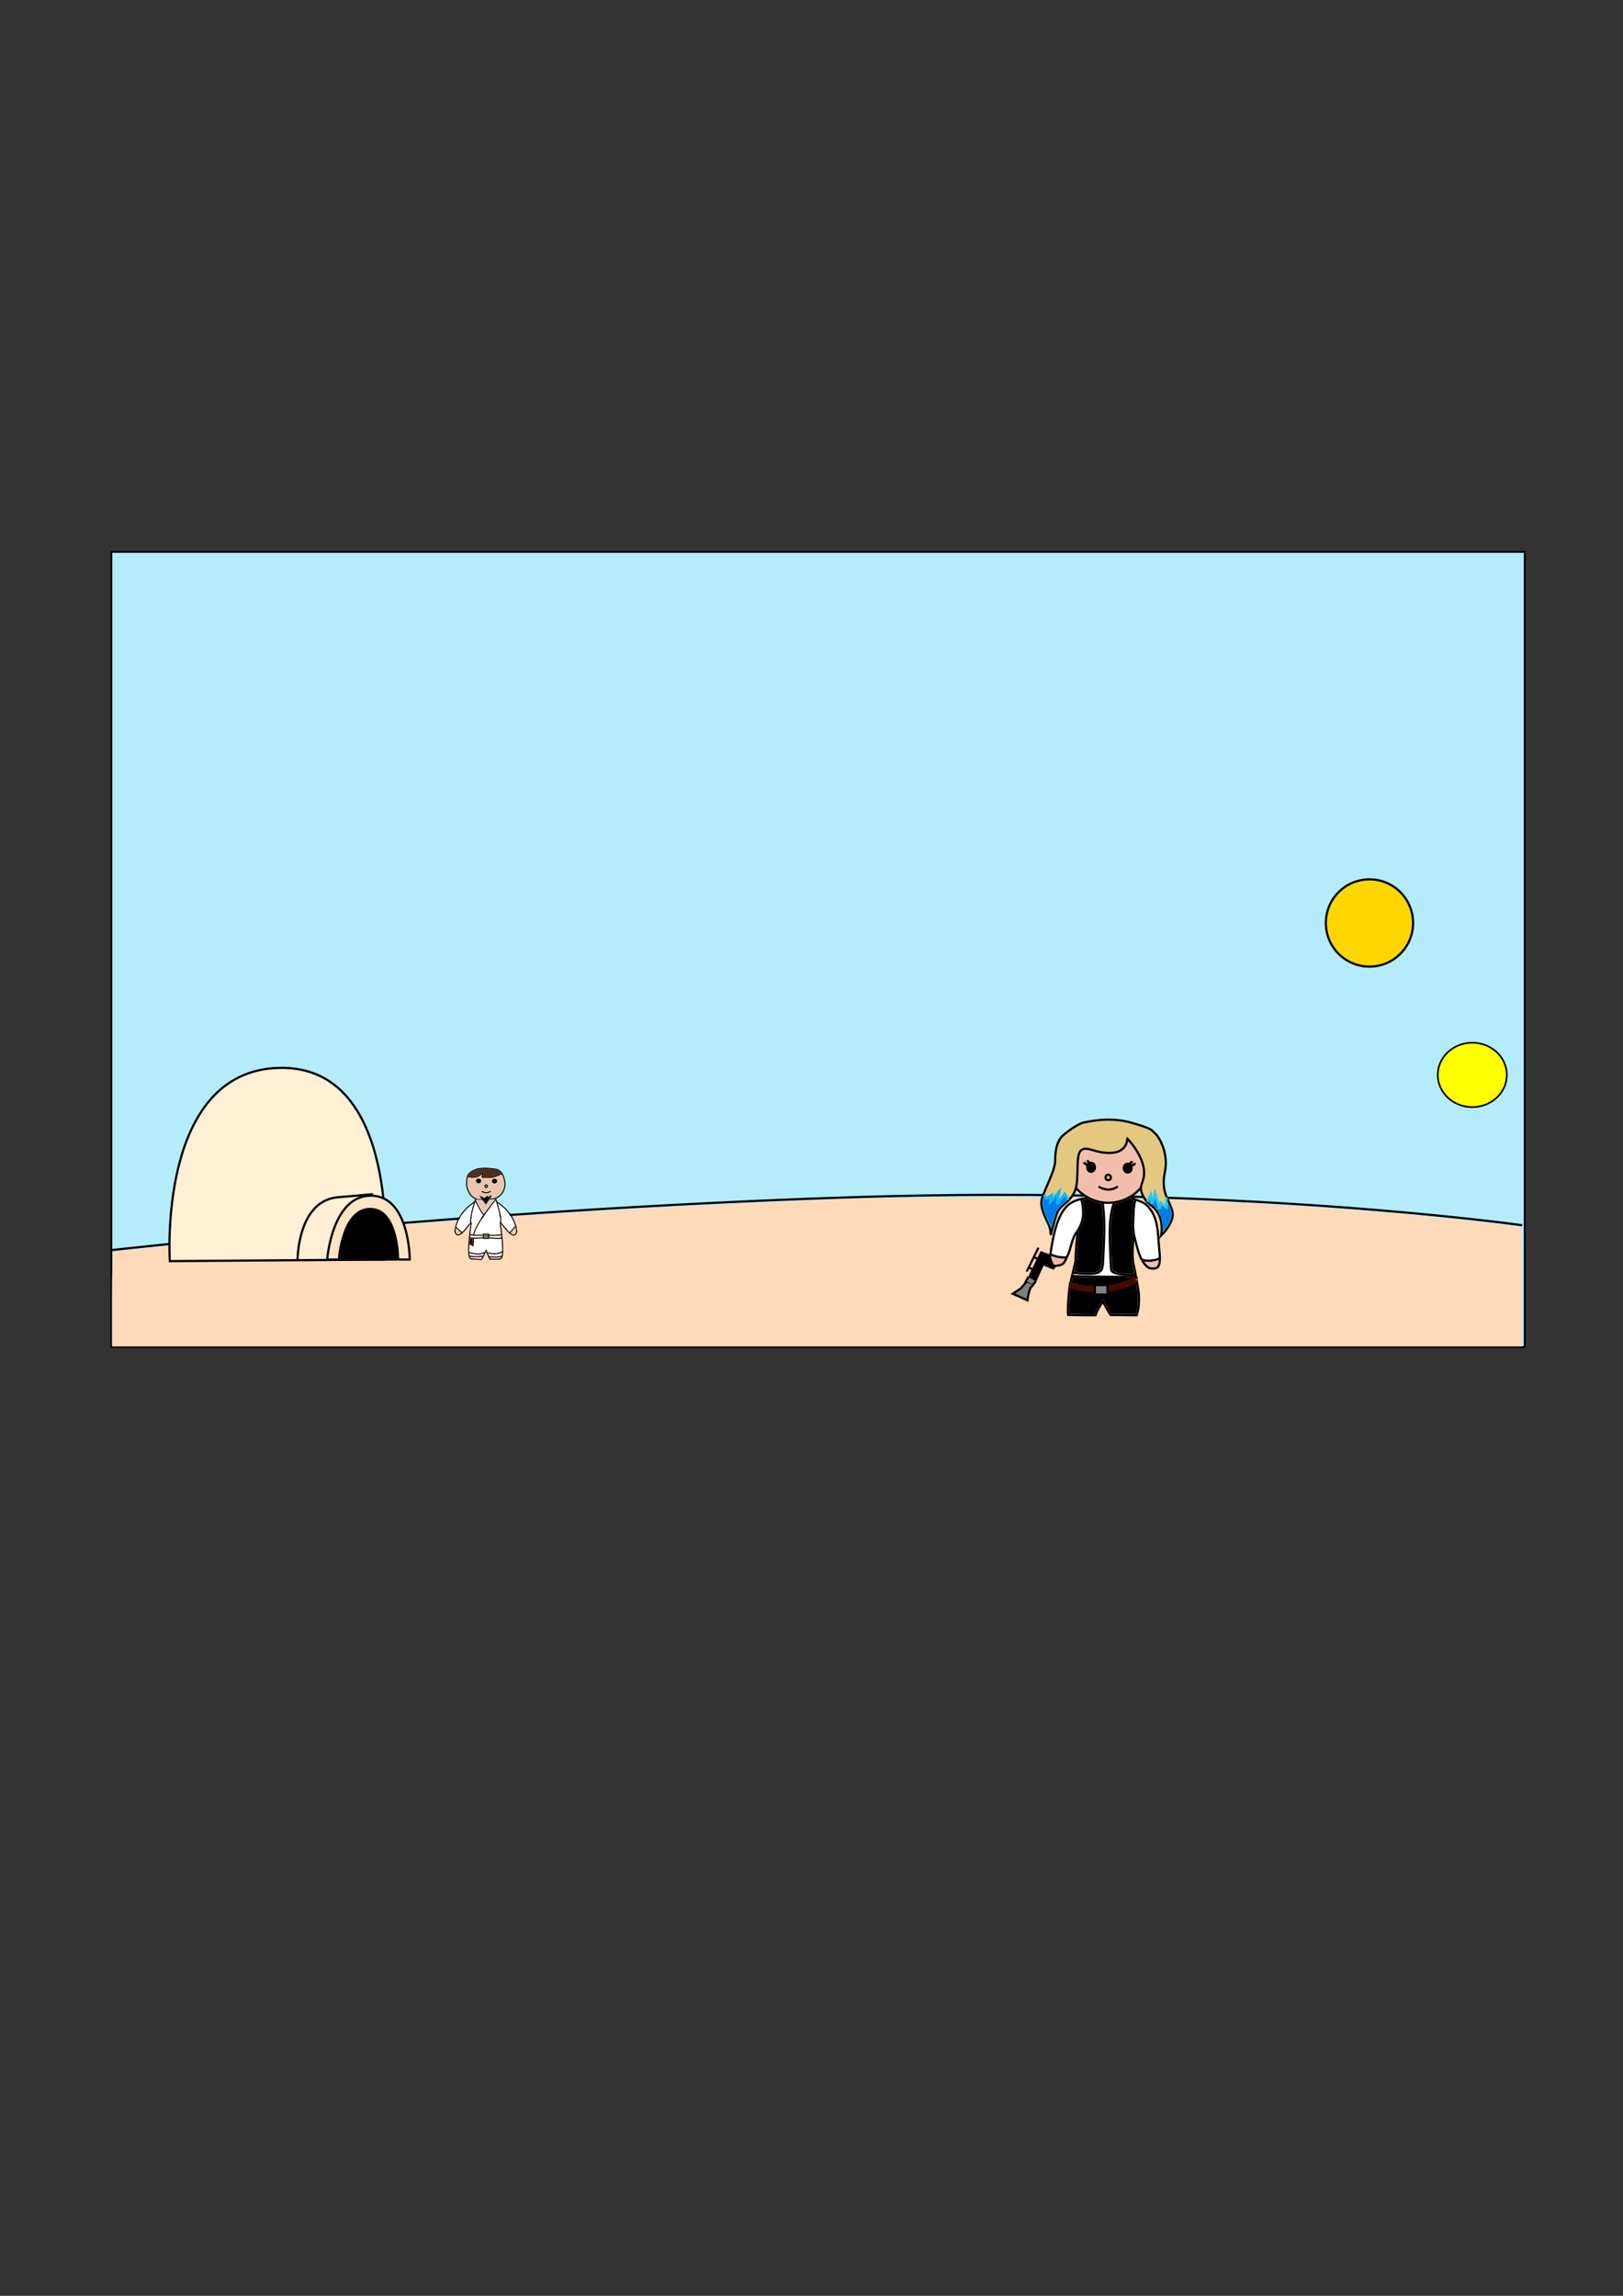 <?xml version="1.0" encoding="UTF-8" standalone="no"?>
<!-- Created with Inkscape (http://www.inkscape.org/) -->

<svg
   xmlns:dc="http://purl.org/dc/elements/1.1/"
   xmlns:cc="http://creativecommons.org/ns#"
   xmlns:rdf="http://www.w3.org/1999/02/22-rdf-syntax-ns#"
   xmlns:svg="http://www.w3.org/2000/svg"
   xmlns="http://www.w3.org/2000/svg"
   xmlns:sodipodi="http://sodipodi.sourceforge.net/DTD/sodipodi-0.dtd"
   xmlns:inkscape="http://www.inkscape.org/namespaces/inkscape"
   width="210mm"
   height="297mm"
   viewBox="0 0 744.094 1052.362"
   id="svg2"
   version="1.1"
   inkscape:version="0.91 r13725"
   sodipodi:docname="beginning of scene 2 mike skywalker.svg">
  <rect x="0" y="0" width="744.094" height="1052.362" fill="#333333" stroke="none"/>
  <defs
     id="defs4">
    <inkscape:path-effect
       effect="spiro"
       id="path-effect4277-4"
       is_visible="true" />
    <inkscape:path-effect
       effect="spiro"
       id="path-effect4277"
       is_visible="true" />
    <inkscape:path-effect
       effect="spiro"
       id="path-effect4271"
       is_visible="true" />
    <inkscape:path-effect
       effect="spiro"
       id="path-effect4265"
       is_visible="true" />
    <inkscape:path-effect
       effect="spiro"
       id="path-effect4257"
       is_visible="true" />
    <inkscape:path-effect
       effect="spiro"
       id="path-effect4241"
       is_visible="true" />
  </defs>
  <sodipodi:namedview
     id="base"
     pagecolor="#ffffff"
     bordercolor="#666666"
     borderopacity="1.0"
     inkscape:pageopacity="0.0"
     inkscape:pageshadow="2"
     inkscape:zoom="0.98994949"
     inkscape:cx="110.88908"
     inkscape:cy="555.40528"
     inkscape:document-units="px"
     inkscape:current-layer="layer8"
     showgrid="false"
     inkscape:window-width="1280"
     inkscape:window-height="697"
     inkscape:window-x="-8"
     inkscape:window-y="-8"
     inkscape:window-maximized="1" />
  <g
     inkscape:label="Layer 1"
     inkscape:groupmode="layer"
     id="layer1"
     style="display:inline" />
  <rect
     style="fill:#b4ecfc;fill-opacity:1;stroke:#000000;stroke-width:0.81;stroke-opacity:1"
     id="rect4173"
     width="647.957"
     height="364.476"
     x="51.067"
     y="252.981" />
  <g
     inkscape:groupmode="layer"
     id="layer3"
     inkscape:label="Layer 2"
     style="display:inline">
    <path
       style="fill:none;fill-rule:evenodd;stroke:#000000;stroke-width:1px;stroke-linecap:butt;stroke-linejoin:miter;stroke-opacity:1"
       d="m 50.714,573.076 c 0,0 162.857,-18.571 340,-24.286 177.143,-5.714 307.143,12.857 307.143,12.857"
       id="path4176"
       inkscape:connector-curvature="0" />
    <path
       style="fill:#ffdab9;fill-opacity:1;stroke:none;stroke-opacity:1"
       d="m 51.335,595.388 c 0,-12.226 0.278,-21.786 0.635,-21.786 0.349,0 13.287,-1.271 28.75,-2.824 34.1,-3.425 84.77,-7.92 116.687,-10.351 60.431,-4.604 107.643,-7.328 182.857,-10.549 27.599,-1.182 128.222,-1.172 156.786,0.016 55.183,2.295 105.867,6.001 143.78,10.513 8.168,0.972 15.32,1.767 15.893,1.767 0.895,0 1.042,3.878 1.042,27.5 l 0,27.5 -323.214,0 -323.214,0 0,-21.786 z"
       id="path4180"
       inkscape:connector-curvature="0" />
  </g>
  <g
     inkscape:groupmode="layer"
     id="layer4"
     inkscape:label="Layer 3"
     style="display:inline">
    <path
       style="fill:#ffefd5;fill-rule:evenodd;stroke:#000000;stroke-width:1px;stroke-linecap:butt;stroke-linejoin:miter;stroke-opacity:1"
       d="m 77.857,578.076 c 0,0 -5.714,-87.143 50,-88.571 55.714,-1.429 48.571,87.857 48.571,87.857 z"
       id="path4183"
       inkscape:connector-curvature="0" />
    <path
       style="fill:#ffe4c4;fill-rule:evenodd;stroke:#000000;stroke-width:1px;stroke-linecap:butt;stroke-linejoin:miter;stroke-opacity:1"
       d="m 150,577.362 c 0,0 2.143,-29.286 20,-29.286 17.857,0 17.857,29.286 17.857,29.286 z"
       id="path4185"
       inkscape:connector-curvature="0"
       sodipodi:nodetypes="cscc" />
    <path
       style="fill:none;fill-rule:evenodd;stroke:#000000;stroke-width:1px;stroke-linecap:butt;stroke-linejoin:miter;stroke-opacity:1"
       d="m 136.429,577.362 c 0,0 0.009,-27.025 18.571,-28.571 17.143,-1.429 15.714,-1.429 15.714,-1.429"
       id="path4187"
       inkscape:connector-curvature="0"
       sodipodi:nodetypes="csc" />
    <path
       style="fill:#000000;fill-rule:evenodd;stroke:#000000;stroke-width:0.756px;stroke-linecap:butt;stroke-linejoin:miter;stroke-opacity:1"
       d="m 155.244,577.128 c 0,0 1.551,-23.102 14.474,-23.102 12.923,0 12.923,23.102 12.923,23.102 z"
       id="path4185-7"
       inkscape:connector-curvature="0"
       sodipodi:nodetypes="cscc" />
  </g>
  <g
     inkscape:groupmode="layer"
     id="layer5"
     inkscape:label="Layer 4"
     style="display:inline">
    <circle
       style="fill:#ffd700;fill-opacity:1;stroke:#000000;stroke-opacity:1"
       id="path4205"
       cx="627.857"
       cy="423.077"
       r="20" />
    <ellipse
       style="fill:#ffff00;fill-opacity:1;stroke:#000000;stroke-width:0.764;stroke-opacity:1"
       id="path4205-2"
       cx="675"
       cy="492.719"
       rx="15.832"
       ry="14.761" />
  </g>
  <g
     inkscape:groupmode="layer"
     id="layer6"
     inkscape:label="Layer 5"
     style="display:inline">
    <path
       style="display:inline;fill:#ffffff;fill-rule:evenodd;stroke:#000000;stroke-width:1px;stroke-linecap:butt;stroke-linejoin:miter;stroke-opacity:1"
       d="m 498.727,549.262 c -3.534,-0.105 -7.623,1.744 -9.061,3.163 -5.209,4.456 -6.906,15.248 -7.724,20.144 -0.384,2.775 -0.877,4.044 0.137,6.664 0.89,1.752 2.068,0.844 3.811,0.75 2.209,-0.555 2.493,-2.227 3.34,-4.027 1.893,-3.336 1.948,-8.528 4.782,-11.698 0,0 -1.109,12.946 -0.909,13.722 -1.12,5.207 -2.353,9.535 -2.726,11.856 -0.372,2.318 -1.063,10.936 -0.655,12.936 2.362,0.05 10.322,0.217 12.548,0.117 0.587,-2.172 2.264,-4.573 3.375,-6.339 0,0 2.2,4.27 3.479,6.219 3.927,0.092 7.82,0.092 11.975,0.135 1.101,-2.69 1.374,-7.804 0.829,-11.28 -0.545,-3.476 -1.312,-7.79 -2.33,-12.584 -0.792,-3.731 0.094,-11.883 0.116,-13.862 0,0 2.037,9.389 3.579,11.936 1.016,1.756 2.009,3.382 3.684,4.158 1.416,0.399 2.868,0.311 3.872,-0.479 1.311,-1.585 0.874,-5.64 0.688,-7.439 -0.849,-7.998 -0.133,-15.696 -6.068,-21.124 -1.832,-1.675 -4.855,-2.049 -7.043,-3.222"
       id="path4248"
       inkscape:connector-curvature="0"
       sodipodi:nodetypes="cccccccccccccczscccccsc" />
    <path
       style="display:inline;fill:#f3bfad;fill-rule:evenodd;stroke:#000000;stroke-width:1px;stroke-linecap:butt;stroke-linejoin:miter;stroke-opacity:1"
       d="m 497.969,520.473 c 3.137,-2.138 6.876,-3.405 10.67,-3.524 3.795,-0.119 7.631,0.922 10.795,3.019 2.362,1.565 4.344,3.71 5.677,6.21 1.333,2.5 2.011,5.353 1.899,8.184 -0.193,4.886 -2.774,9.541 -6.566,12.627 -3.384,2.753 -7.715,4.319 -12.078,4.364 -4.362,0.045 -8.726,-1.429 -12.166,-4.112 -4.027,-2.923 -6.47,-7.906 -6.313,-12.879 0.087,-2.779 0.943,-5.517 2.37,-7.903 1.427,-2.386 3.415,-4.421 5.712,-5.987 z"
       id="path4239"
       inkscape:path-effect="#path-effect4241"
       inkscape:original-d="m 497.96937,520.47283 c 7.16933,-4.20963 14.96959,-4.37369 21.46573,-0.50508 0,0 7.82869,4.79824 7.57615,14.39469 -0.25254,9.59645 -6.56598,12.6269 -6.56598,12.6269 -8.71749,3.8727 -18.82629,2.32004 -24.24367,0.25254 0,0 -6.06091,-3.283 -6.31345,-12.87945 -0.25254,-9.59644 8.08122,-13.8896 8.08122,-13.8896 z"
       inkscape:connector-curvature="0"
       sodipodi:nodetypes="ccsccsc" />
    <path
       style="display:inline;fill:none;fill-rule:evenodd;stroke:#000000;stroke-width:1px;stroke-linecap:butt;stroke-linejoin:miter;stroke-opacity:1"
       d="m 481.617,574.984 c 1.087,0.504 2.234,0.878 3.409,1.11 1.286,0.254 2.606,0.34 3.914,0.253 l 0,0"
       id="path4255"
       inkscape:path-effect="#path-effect4257"
       inkscape:original-d="m 481.61734,574.9844 c 0,0 0.9472,0.54175 3.40945,1.10996 2.46225,0.56821 3.91434,0.25254 3.91434,0.25254 l 0,0"
       inkscape:connector-curvature="0" />
    <path
       style="display:inline;fill:#f1b6a1;fill-opacity:1;stroke:#000000;stroke-width:0.063;stroke-opacity:1"
       d="m 482.972,579.551 c -0.269,-0.236 -0.486,-0.673 -0.69,-1.385 -0.23,-0.803 -0.369,-2.119 -0.244,-2.315 0.034,-0.053 0.25,-0.003 0.772,0.178 1.456,0.504 2.939,0.786 4.544,0.863 l 0.886,0.043 -0.316,0.643 c -0.581,1.184 -1.333,1.775 -2.437,1.915 -0.273,0.035 -0.72,0.105 -0.994,0.157 -0.274,0.052 -0.679,0.095 -0.899,0.095 -0.358,0 -0.425,-0.021 -0.622,-0.194 z"
       id="path4261"
       inkscape:connector-curvature="0" />
    <path
       style="display:inline;fill:#f3bfad;fill-rule:evenodd;stroke:#000000;stroke-width:1px;stroke-linecap:butt;stroke-linejoin:miter;stroke-opacity:1"
       d="m 523.602,577.483 c 1.331,0.368 2.728,0.497 4.104,0.379 1.375,-0.118 2.729,-0.484 3.977,-1.073"
       id="path4263"
       inkscape:path-effect="#path-effect4265"
       inkscape:original-d="m 523.60199,577.48332 c 0,0 0.50508,0.63134 4.10375,0.37881 3.59866,-0.25254 3.97747,-1.07329 3.97747,-1.07329"
       inkscape:connector-curvature="0" />
    <path
       style="display:inline;fill:#f3bfad;fill-opacity:1;stroke:#000000;stroke-width:0.063;stroke-opacity:1"
       d="m 527.484,580.856 c -0.512,-0.117 -0.999,-0.43 -1.63,-1.048 -0.564,-0.552 -1.255,-1.465 -1.139,-1.503 0.036,-0.012 0.315,0.009 0.619,0.046 1.681,0.206 3.929,-0.052 5.467,-0.627 0.202,-0.076 0.379,-0.126 0.393,-0.112 0.014,0.014 -0.004,0.289 -0.04,0.612 -0.126,1.128 -0.438,2.011 -0.802,2.27 -0.433,0.308 -0.823,0.407 -1.685,0.426 -0.515,0.011 -0.955,-0.012 -1.181,-0.064 z"
       id="path4267"
       inkscape:connector-curvature="0" />
    <path
       style="display:inline;fill:#000000;fill-rule:evenodd;stroke:#000000;stroke-width:1px;stroke-linecap:butt;stroke-linejoin:miter;stroke-opacity:1"
       d="m 520.824,585.123 c -5.028,0.131 -10.059,0.173 -15.089,0.126 -4.821,-0.045 -9.641,-0.171 -14.458,-0.379"
       id="path4269"
       inkscape:path-effect="#path-effect4271"
       inkscape:original-d="m 520.82407,585.1226 c 0,0 -1.19956,0.1894 -15.08915,0.12626 -13.8896,-0.0631 -14.45781,-0.3788 -14.45781,-0.3788"
       inkscape:connector-curvature="0" />
    <path
       style="display:inline;fill:#000000;fill-opacity:1;stroke:#000000;stroke-width:0.063;stroke-opacity:1"
       d="m 494.036,602.33 c -2.101,-0.032 -3.832,-0.07 -3.846,-0.084 -0.015,-0.014 -0.04,-0.475 -0.055,-1.024 -0.068,-2.359 0.373,-8.787 0.78,-11.364 0.104,-0.659 0.351,-1.799 0.733,-3.382 l 0.257,-1.065 0.861,0.042 c 5.448,0.267 15.246,0.4 22.18,0.301 2.957,-0.042 5.39,-0.062 5.407,-0.045 0.061,0.061 0.922,5.05 1.112,6.441 0.413,3.031 0.17,7.229 -0.558,9.677 l -0.145,0.487 -5.296,-0.013 c -2.913,-0.007 -5.472,-0.031 -5.687,-0.052 l -0.391,-0.038 -0.47,-0.8 c -0.713,-1.212 -1.227,-2.145 -2.235,-4.052 -0.505,-0.955 -0.939,-1.76 -0.965,-1.789 -0.048,-0.054 -1.7,2.503 -2.379,3.683 -0.509,0.883 -0.931,1.732 -1.224,2.462 -0.236,0.586 -0.247,0.601 -0.481,0.643 -0.301,0.055 -2.702,0.046 -7.595,-0.028 z"
       id="path4273"
       inkscape:connector-curvature="0" />
    <path
       style="display:inline;fill:none;fill-rule:evenodd;stroke:#480c00;stroke-width:1px;stroke-linecap:butt;stroke-linejoin:miter;stroke-opacity:1"
       d="m 489.951,589.795 c 4.987,1.734 10.327,2.448 15.594,2.083 5.597,-0.387 11.107,-1.992 16.036,-4.672"
       id="path4275"
       inkscape:path-effect="#path-effect4277"
       inkscape:original-d="m 489.95128,589.79455 c 0,0 5.74525,3.21986 15.59423,2.08344 9.84899,-1.13642 16.03618,-4.67196 16.03618,-4.67196"
       inkscape:connector-curvature="0"
       sodipodi:nodetypes="csc" />
    <path
       style="display:inline;fill:#000000;fill-opacity:1;fill-rule:evenodd;stroke:#480c00;stroke-width:1px;stroke-linecap:butt;stroke-linejoin:miter;stroke-opacity:1"
       d="m 490.132,588.134 c 4.936,1.474 10.139,2.055 15.279,1.705 5.602,-0.382 11.127,-1.871 16.162,-4.356"
       id="path4275-7"
       inkscape:path-effect="#path-effect4277-4"
       inkscape:original-d="m 490.1323,588.13405 c 0,0 5.89358,4.90091 15.27855,1.70463 10.18204,-3.46774 16.16245,-4.35628 16.16245,-4.35628"
       inkscape:connector-curvature="0"
       sodipodi:nodetypes="csc" />
    <path
       style="display:inline;fill:#480c00;fill-opacity:1;stroke:#480c00;stroke-width:0.063;stroke-opacity:1"
       d="m 501.202,591.423 c -3.037,-0.13 -6.056,-0.624 -9.123,-1.492 -0.434,-0.123 -0.874,-0.259 -0.979,-0.303 -0.23,-0.097 -0.869,-0.287 -0.963,-0.287 -0.038,0 -0.087,0.087 -0.111,0.194 -0.078,0.354 -0.103,0.141 -0.031,-0.266 0.117,-0.667 0.067,-0.625 0.573,-0.477 l 0.442,0.129 -0.037,0.289 c -0.029,0.226 -0.022,0.265 0.033,0.178 0.038,-0.061 0.055,-0.135 0.037,-0.164 -0.018,-0.029 0.003,-0.102 0.046,-0.162 0.074,-0.101 0.138,-0.093 0.961,0.113 2.372,0.595 4.956,0.992 7.69,1.181 1.411,0.098 5.475,0.042 6.797,-0.093 4.91,-0.503 9.077,-1.596 13.712,-3.597 0.222,-0.096 0.235,-0.095 0.272,0.024 0.137,0.431 0.152,0.412 -0.646,0.812 -5.548,2.78 -12.286,4.195 -18.673,3.922 z"
       id="path4299"
       inkscape:connector-curvature="0" />
    <path
       style="display:inline;fill:#808080;fill-opacity:1;stroke:#000000;stroke-width:0.063;stroke-opacity:1"
       d="m 521.501,587.039 -0.151,-0.277 -0.31,0.157 c -0.171,0.086 -0.324,0.143 -0.341,0.127 -0.017,-0.017 -0.046,-0.146 -0.065,-0.287 l -0.034,-0.257 0.428,-0.192 c 0.235,-0.106 0.434,-0.184 0.441,-0.175 0.025,0.032 0.217,1.147 0.2,1.164 -0.009,0.009 -0.085,-0.108 -0.168,-0.26 z"
       id="path4301"
       inkscape:connector-curvature="0" />
    <rect
       style="display:inline;fill:#808080;fill-opacity:1;stroke:#000000;stroke-opacity:1"
       id="rect4303"
       width="5.808"
       height="4.356"
       x="501.947"
       y="589.037" />
    <path
       style="display:inline;fill:none;fill-rule:evenodd;stroke:#000000;stroke-width:1.072px;stroke-linecap:butt;stroke-linejoin:miter;stroke-opacity:1"
       d="m 499.838,533.14 c 0,0 -1.052,-0.366 -1.202,-1.343"
       id="path4343-3-2"
       inkscape:connector-curvature="0" />
    <path
       style="display:inline;fill:#e4c880;fill-rule:evenodd;stroke:#000000;stroke-width:1px;stroke-linecap:butt;stroke-linejoin:miter;stroke-opacity:1"
       d="m 516.847,521.925 c 0,0 0.128,6.184 -7.372,6.542 -7.5,0.357 -11.071,-3.482 -13.839,-1.161 -2.768,2.321 -0.625,13.036 -2.768,18.482 -2.143,5.446 -6.964,6.518 -8.304,10.357 -1.339,3.839 -2.857,10 -2.857,10 0,0 0.089,-1.964 -0.625,-4.018 -0.714,-2.054 -4.286,-7.857 -3.571,-11.875 0.714,-4.018 6.245,-13.285 6.245,-18.195 0,-4.911 0.874,-9.303 3.82,-11.803 2.946,-2.5 7.346,-5.359 9.31,-5.716 1.964,-0.357 11.786,-2.857 22.143,0.179 10.357,3.036 8.482,3.125 10.893,5.179 1.225,1.044 6.071,8.482 4.107,17.589 -1.964,9.107 2.232,12.768 3.482,17.768 1.25,5 -5.179,11.161 -5.179,11.161 0,0 1.25,-6.25 -1.607,-10.625 -2.857,-4.375 -4.464,-2.946 -6.875,-8.036 -2.411,-5.089 1.696,-5.625 0.446,-12.589 -1.25,-6.964 -7.449,-13.238 -7.449,-13.238 z"
       id="path4398"
       inkscape:connector-curvature="0"
       sodipodi:nodetypes="csssscssssssssscsssc" />
    <path
       style="display:inline;fill:none;fill-rule:evenodd;stroke:#00b8f8;stroke-width:1px;stroke-linecap:butt;stroke-linejoin:miter;stroke-opacity:1"
       d="m 478.524,547.747 1.136,1.515 2.652,-1.641 -0.631,3.03 4.041,-4.672 -1.01,5.935 3.409,-4.798 1.768,2.904"
       id="path4401"
       inkscape:connector-curvature="0"
       sodipodi:nodetypes="cccccccc" />
    <path
       style="display:inline;fill:#00a0f0;fill-opacity:1;stroke:#00b8f8;stroke-width:0.126;stroke-opacity:1"
       d="m 481.589,561.998 c -0.146,-0.434 -0.751,-1.841 -1.344,-3.126 -1.636,-3.547 -2.23,-5.526 -2.23,-7.43 0,-0.932 0.275,-2.363 0.496,-2.585 0.058,-0.058 0.292,0.155 0.52,0.474 0.228,0.318 0.471,0.578 0.538,0.578 0.068,0 0.489,-0.231 0.937,-0.514 0.448,-0.283 0.845,-0.484 0.882,-0.447 0.037,0.037 -0.087,0.812 -0.276,1.723 -0.189,0.91 -0.32,1.679 -0.291,1.708 0.029,0.029 0.929,-0.964 2.001,-2.206 1.072,-1.242 1.961,-2.247 1.976,-2.233 0.015,0.014 -0.112,0.846 -0.283,1.849 -0.171,1.003 -0.311,1.889 -0.312,1.969 -10e-4,0.128 0.623,0.423 0.895,0.423 0.056,0 0.653,-0.781 1.328,-1.736 0.675,-0.955 1.326,-1.865 1.447,-2.023 l 0.22,-0.287 0.581,0.957 0.581,0.957 -0.665,0.605 c -0.366,0.333 -1.092,0.978 -1.614,1.434 -1.079,0.942 -1.813,1.774 -2.368,2.685 -0.398,0.653 -1.459,3.8 -2.181,6.468 -0.23,0.851 -0.454,1.547 -0.496,1.547 -0.043,0 -0.197,-0.355 -0.343,-0.789 z"
       id="path4403"
       inkscape:connector-curvature="0" />
    <path
       style="display:inline;fill:none;fill-rule:evenodd;stroke:#14ccfc;stroke-width:1px;stroke-linecap:butt;stroke-linejoin:miter;stroke-opacity:1"
       d="m 526.001,550.904 1.641,-3.409 0.505,4.041 1.389,-4.925 2.02,7.576 0.505,-3.03 2.652,2.273 0.126,-4.672"
       id="path4409"
       inkscape:connector-curvature="0" />
    <path
       style="display:inline;fill:#007ce8;fill-opacity:1;stroke:#14ccfc;stroke-width:0.126;stroke-opacity:1"
       d="m 533.151,563.903 c 0.182,-1.949 -0.422,-5.33 -1.276,-7.138 -0.801,-1.698 -2.222,-3.481 -3.62,-4.544 l -0.635,-0.482 0.545,-0.063 0.545,-0.063 0.369,-1.362 c 0.203,-0.749 0.411,-1.317 0.463,-1.263 0.052,0.055 0.402,1.264 0.779,2.688 l 0.685,2.589 0.554,0 0.554,0 0.156,-0.931 c 0.086,-0.512 0.183,-0.958 0.217,-0.992 0.034,-0.034 0.635,0.435 1.336,1.042 0.701,0.607 1.295,1.082 1.319,1.055 0.025,-0.027 0.094,-0.754 0.154,-1.617 l 0.109,-1.569 0.527,1.253 c 0.931,2.215 1.115,2.902 1.115,4.157 0,1.963 -0.889,4.076 -2.795,6.648 -1.149,1.55 -1.192,1.573 -1.1,0.592 z"
       id="path4413"
       inkscape:connector-curvature="0" />
    <path
       style="display:inline;fill:#007ce8;fill-opacity:1;stroke:#14ccfc;stroke-width:0.126;stroke-opacity:1"
       d="m 527.1,551.265 -0.455,-0.41 0.338,-0.758 0.338,-0.758 0.14,1.136 c 0.077,0.625 0.13,1.151 0.116,1.168 -0.013,0.017 -0.229,-0.153 -0.479,-0.379 z"
       id="path4415"
       inkscape:connector-curvature="0" />
    <path
       style="display:inline;fill:#007ce8;fill-opacity:1;stroke:#14ccfc;stroke-width:0.126;stroke-opacity:1"
       d="m 481.745,562.385 c -0.051,-0.161 -0.11,-0.361 -0.131,-0.444 -0.021,-0.084 -0.561,-1.334 -1.2,-2.778 -2.016,-4.557 -2.552,-6.614 -2.264,-8.683 0.075,-0.539 0.193,-1.13 0.263,-1.313 l 0.127,-0.332 0.49,0.568 0.49,0.568 0.89,-0.481 c 1.045,-0.565 1.007,-0.646 0.63,1.343 -0.143,0.752 -0.24,1.427 -0.216,1.499 0.024,0.072 0.894,-0.841 1.933,-2.031 1.039,-1.189 1.906,-2.112 1.926,-2.051 0.02,0.061 -0.079,0.792 -0.221,1.624 -0.142,0.832 -0.258,1.627 -0.258,1.767 0,0.273 0.623,0.616 0.915,0.504 0.089,-0.034 0.782,-0.919 1.54,-1.965 0.758,-1.047 1.417,-1.879 1.465,-1.849 0.122,0.075 1.004,1.568 1.004,1.699 0,0.059 -0.611,0.646 -1.357,1.305 -0.747,0.659 -1.593,1.446 -1.882,1.747 -0.677,0.708 -1.559,1.982 -1.559,2.253 0,0.116 -0.043,0.253 -0.095,0.305 -0.052,0.052 -0.095,0.133 -0.096,0.179 -8e-4,0.046 -0.067,0.255 -0.146,0.463 -0.284,0.743 -0.336,0.885 -0.362,0.979 -0.015,0.052 -0.041,0.123 -0.058,0.158 -0.017,0.035 -0.044,0.106 -0.058,0.158 -0.015,0.052 -0.06,0.18 -0.101,0.284 -0.129,0.331 -0.572,1.785 -0.982,3.22 -0.435,1.526 -0.548,1.74 -0.687,1.303 z"
       id="path4417"
       inkscape:connector-curvature="0" />
    <path
       style="display:inline;fill:#000000;fill-rule:evenodd;stroke:#000000;stroke-width:1px;stroke-linecap:butt;stroke-linejoin:miter;stroke-opacity:1"
       d="m 481.26,575.52 -3.929,-1.429 -5.536,11.429 2.857,1.786 3.571,-7.857 4.643,1.964 0.714,-0.893"
       id="path4420"
       inkscape:connector-curvature="0" />
    <path
       style="display:inline;fill:#808080;fill-rule:evenodd;stroke:#000000;stroke-width:1px;stroke-linecap:butt;stroke-linejoin:miter;stroke-opacity:1"
       d="m 471.439,585.342 -1.25,2.321 3.214,1.607 1.429,-1.964"
       id="path4422"
       inkscape:connector-curvature="0" />
    <path
       style="display:inline;fill:#808080;fill-rule:evenodd;stroke:#000000;stroke-width:1px;stroke-linecap:butt;stroke-linejoin:miter;stroke-opacity:1"
       d="m 473.76,588.913 c 0,0 -1.429,1.071 -1.964,3.214 -0.536,2.143 -0.714,3.929 -0.714,3.929 l -6.786,-3.036 3.571,-2.321 2.5,-2.857"
       id="path4424"
       inkscape:connector-curvature="0"
       sodipodi:nodetypes="cscccc" />
    <path
       style="display:inline;fill:none;fill-rule:evenodd;stroke:#000000;stroke-width:1px;stroke-linecap:butt;stroke-linejoin:miter;stroke-opacity:1"
       d="m 476.082,577.306 -1.964,-1.071"
       id="path4426"
       inkscape:connector-curvature="0" />
    <path
       style="display:inline;fill:none;fill-rule:evenodd;stroke:#000000;stroke-width:1px;stroke-linecap:butt;stroke-linejoin:miter;stroke-opacity:1"
       d="m 473.939,582.127 -2.143,-1.071"
       id="path4428"
       inkscape:connector-curvature="0" />
    <path
       style="display:inline;fill:none;fill-rule:evenodd;stroke:#000000;stroke-width:1px;stroke-linecap:butt;stroke-linejoin:miter;stroke-opacity:1"
       d="m 476.082,571.949 -5.357,10.893"
       id="path4430"
       inkscape:connector-curvature="0" />
    <path
       style="display:inline;fill:none;fill-rule:evenodd;stroke:#000000;stroke-width:1px;stroke-linecap:butt;stroke-linejoin:miter;stroke-opacity:1"
       d="m 510.849,551.282 c 0,0 -2.525,4.167 -2.02,17.804 0.505,13.637 0.379,13.258 1.263,13.89 0.884,0.631 2.904,1.136 5.43,1.263 2.525,0.126 5.177,-0.126 5.177,-0.126"
       id="path4310"
       inkscape:connector-curvature="0" />
    <path
       style="display:inline;fill:#000000;fill-rule:evenodd;stroke:#000000;stroke-width:1px;stroke-linecap:butt;stroke-linejoin:miter;stroke-opacity:1"
       d="m 520.445,550.272 c 0,0 -0.884,3.536 -1.01,7.702 -0.126,4.167 0.379,7.702 0.379,7.702"
       id="path4312"
       inkscape:connector-curvature="0" />
    <path
       style="display:inline;fill:#000000;fill-opacity:1;stroke:#000000;stroke-width:0.126;stroke-opacity:1"
       d="m 514.284,583.589 c -2.199,-0.26 -3.884,-0.868 -4.192,-1.512 -0.315,-0.658 -0.875,-14.694 -0.74,-18.554 0.176,-5.02 0.817,-9.307 1.684,-11.267 l 0.249,-0.564 1.247,-0.287 c 1.619,-0.373 3.123,-0.907 4.498,-1.598 0.608,-0.305 1.105,-0.494 1.105,-0.42 0,0.114 0.785,0.516 1.533,0.785 0.189,0.068 0.192,0.15 0.025,0.936 -0.702,3.316 -0.978,8.213 -0.68,12.09 0.133,1.732 0.125,2.531 -0.057,5.444 -0.141,2.253 -0.196,4.465 -0.162,6.503 0.051,3.048 0.058,3.123 0.591,5.719 0.297,1.447 0.505,2.665 0.461,2.708 -0.131,0.131 -4.485,0.144 -5.563,0.017 z"
       id="path4314"
       inkscape:connector-curvature="0" />
    <path
       style="display:inline;fill:none;fill-rule:evenodd;stroke:#000000;stroke-width:1px;stroke-linecap:butt;stroke-linejoin:miter;stroke-opacity:1"
       d="m 495.697,549.767 c 0,0 0.884,2.147 0.884,6.566 0,4.419 -2.778,8.207 -2.778,8.207"
       id="path4318"
       inkscape:connector-curvature="0" />
    <path
       style="display:inline;fill:none;fill-rule:evenodd;stroke:#000000;stroke-width:1px;stroke-linecap:butt;stroke-linejoin:miter;stroke-opacity:1"
       d="m 505.546,551.409 c 0,0 1.136,6.566 0.631,16.92 -0.505,10.354 -0.253,12.879 -1.515,14.142 -1.263,1.263 -2.273,1.263 -5.051,1.389 -2.778,0.126 -7.829,-0.505 -7.829,-0.505"
       id="path4320"
       inkscape:connector-curvature="0" />
    <path
       style="display:inline;fill:#000000;fill-opacity:1;stroke:#000000;stroke-width:0.126;stroke-opacity:1"
       d="m 497.174,583.268 c -0.243,-0.021 -1.342,-0.106 -2.441,-0.187 -1.32,-0.098 -2.019,-0.199 -2.058,-0.299 -0.032,-0.083 0.166,-1.141 0.441,-2.35 0.417,-1.836 0.513,-2.521 0.58,-4.155 0.044,-1.076 0.25,-4.145 0.456,-6.819 l 0.376,-4.861 0.746,-1.452 c 1.112,-2.165 1.643,-3.918 1.839,-6.066 0.109,-1.201 -0.122,-4.238 -0.442,-5.799 -0.134,-0.656 -0.221,-1.215 -0.194,-1.243 0.028,-0.028 0.523,-0.102 1.1,-0.165 0.577,-0.063 1.124,-0.142 1.214,-0.175 0.09,-0.033 0.488,0.103 0.884,0.303 1,0.504 2.642,1.067 4.087,1.4 1.022,0.235 1.232,0.326 1.289,0.553 0.133,0.529 0.453,4.09 0.58,6.457 0.185,3.436 0.163,5.763 -0.122,12.553 -0.417,9.964 -0.463,10.312 -1.486,11.254 -0.354,0.326 -0.856,0.644 -1.162,0.736 -0.931,0.279 -4.108,0.455 -5.687,0.316 z"
       id="path4324"
       inkscape:connector-curvature="0" />
    <ellipse
       style="display:inline;fill:#000000;fill-opacity:1;stroke:#000000;stroke-width:1.126;stroke-opacity:1"
       id="path4326"
       cx="517.007"
       cy="535.463"
       rx="1.736"
       ry="1.957" />
    <ellipse
       style="display:inline;fill:#000000;fill-opacity:1;stroke:#000000;stroke-width:1.132;stroke-opacity:1"
       id="path4326-1"
       cx="500.212"
       cy="535.072"
       rx="1.702"
       ry="2.017" />
    <path
       style="display:inline;fill:none;fill-rule:evenodd;stroke:#000000;stroke-width:1.191px;stroke-linecap:butt;stroke-linejoin:miter;stroke-opacity:1"
       d="m 518.663,534.299 c 0,0 1.45,-0.327 1.657,-1.2"
       id="path4343"
       inkscape:connector-curvature="0" />
    <path
       style="display:inline;fill:none;fill-rule:evenodd;stroke:#000000;stroke-width:1.072px;stroke-linecap:butt;stroke-linejoin:miter;stroke-opacity:1"
       d="m 517.693,533.517 c 0,0 1.052,-0.366 1.202,-1.343"
       id="path4343-3"
       inkscape:connector-curvature="0" />
    <path
       style="display:inline;fill:none;fill-rule:evenodd;stroke:#000000;stroke-width:1.191px;stroke-linecap:butt;stroke-linejoin:miter;stroke-opacity:1"
       d="m 498.676,533.925 c 0,0 -1.45,-0.327 -1.657,-1.2"
       id="path4343-8"
       inkscape:connector-curvature="0" />
    <ellipse
       style="display:inline;fill:#dcc078;fill-opacity:1;stroke:#000000;stroke-opacity:1"
       id="path4394"
       cx="508.079"
       cy="539.727"
       rx="1.2"
       ry="1.263" />
    <path
       style="display:inline;fill:none;fill-rule:evenodd;stroke:#000000;stroke-width:1px;stroke-linecap:butt;stroke-linejoin:miter;stroke-opacity:1"
       d="m 503.651,543.896 c 0,0 2.083,1.389 4.546,1.389 2.462,0 4.293,-1.452 4.293,-1.452"
       id="path4396"
       inkscape:connector-curvature="0" />
  </g>
  <path
     style="fill:none;fill-rule:evenodd;stroke:#000000;stroke-width:0.466px;stroke-linecap:butt;stroke-linejoin:miter;stroke-opacity:1"
     d="m 215.906,577.028 4.993,0.333"
     id="path4014"
     inkscape:connector-curvature="0" />
  <path
     style="fill:none;fill-rule:evenodd;stroke:#000000;stroke-width:0.466px;stroke-linecap:butt;stroke-linejoin:miter;stroke-opacity:1"
     d="m 230.552,573.533 c 0,0 -1.664,1.331 -4.161,1.165 -2.497,-0.166 -2.663,-0.666 -2.663,-0.666"
     id="path4087"
     inkscape:connector-curvature="0" />
  <path
     style="fill:none;fill-rule:evenodd;stroke:#000000;stroke-width:0.466px;stroke-linecap:butt;stroke-linejoin:miter;stroke-opacity:1"
     d="m 222.064,574.198 c -1.997,0.499 -1.664,0.832 -4.161,0.499 -2.497,-0.333 -2.996,-0.666 -2.996,-0.666"
     id="path4095"
     inkscape:connector-curvature="0" />
  <g
     inkscape:groupmode="layer"
     id="layer2"
     inkscape:label="Layer 6"
     style="display:inline">
    <path
       style="fill:#e9c6af;fill-rule:evenodd;stroke:#000000;stroke-width:0.466px;stroke-linecap:butt;stroke-linejoin:miter;stroke-opacity:1"
       d="m 213.919,543.321 c 0,0 0.595,5.674 5.507,6.599 l 6.799,-0.353 c 0,0 4.894,-0.773 5.326,-6.657 0,0 -0.138,-6.361 -4.327,-6.99 0,0 -5.791,-0.94 -8.829,0.039 -4.162,1.571 -4.483,3.163 -4.475,7.363 z"
       id="path4035"
       inkscape:connector-curvature="0"
       sodipodi:nodetypes="ccccccc" />
    <path
       style="fill:none;fill-rule:evenodd;stroke:#000000;stroke-width:0.466px;stroke-linecap:butt;stroke-linejoin:miter;stroke-opacity:1"
       d="m 217.737,550.898 c 0,0 -8.155,4.494 -9.154,13.481 0,0 0.499,3.994 4.327,-0.333 l 3.162,-3.828"
       id="path4049"
       inkscape:connector-curvature="0" />
    <path
       style="fill:none;fill-rule:evenodd;stroke:#000000;stroke-width:0.466px;stroke-linecap:butt;stroke-linejoin:miter;stroke-opacity:1"
       d="m 227.745,550.961 c 0,0 8.155,4.494 9.154,13.481 0,0 -0.499,3.994 -4.327,-0.333 l -3.162,-3.828"
       id="path4049-7"
       inkscape:connector-curvature="0" />
    <path
       style="fill:none;fill-rule:evenodd;stroke:#000000;stroke-width:0.466px;stroke-linecap:butt;stroke-linejoin:miter;stroke-opacity:1"
       d="m 227.291,549.57 c 0,0 3.329,9.82 1.997,11.151 0,0 2.663,16.311 0,16.311"
       id="path4010-5"
       inkscape:connector-curvature="0" />
    <path
       style="fill:none;fill-rule:evenodd;stroke:#000000;stroke-width:0.48px;stroke-linecap:butt;stroke-linejoin:miter;stroke-opacity:1"
       d="m 220.905,577.188 1.945,-3.983 1.768,3.983 4.775,0"
       id="path4016"
       inkscape:connector-curvature="0" />
    <path
       style="fill:none;fill-rule:evenodd;stroke:#000000;stroke-width:0.466px;stroke-linecap:butt;stroke-linejoin:miter;stroke-opacity:1"
       d="m 221.232,575.863 c 0,0 -2.497,0.333 -4.327,0.166 -1.831,-0.166 -1.997,-0.499 -1.997,-0.499"
       id="path4097"
       inkscape:connector-curvature="0" />
    <path
       style="fill:none;fill-rule:evenodd;stroke:#000000;stroke-width:0.466px;stroke-linecap:butt;stroke-linejoin:miter;stroke-opacity:1"
       d="m 218.07,549.566 c 0,0 -3.329,9.82 -1.997,11.151 0,0 -2.663,16.311 0,16.311"
       id="path4010"
       inkscape:connector-curvature="0" />
  </g>
  <path
     style="fill:none;fill-rule:evenodd;stroke:#000000;stroke-width:0.466px;stroke-linecap:butt;stroke-linejoin:miter;stroke-opacity:1"
     d="m 223.806,576.042 c 0,0 2.497,0.333 4.327,0.166 1.831,-0.166 1.997,-0.499 1.997,-0.499"
     id="path4097-2"
     inkscape:connector-curvature="0" />
  <path
     style="fill:none;fill-rule:evenodd;stroke:#000000;stroke-width:0.466px;stroke-linecap:butt;stroke-linejoin:miter;stroke-opacity:1"
     d="m 221.565,565.71 2.497,0 0,1.997 -2.497,0 z"
     id="path4208"
     inkscape:connector-curvature="0" />
  <path
     style="fill:none;fill-rule:evenodd;stroke:#000000;stroke-width:0.466px;stroke-linecap:butt;stroke-linejoin:miter;stroke-opacity:1"
     d="m 224.061,566.21 c 0,0 5.492,0.333 5.825,-0.499"
     id="path4214"
     inkscape:connector-curvature="0" />
  <path
     style="fill:none;fill-rule:evenodd;stroke:#000000;stroke-width:0.466px;stroke-linecap:butt;stroke-linejoin:miter;stroke-opacity:1"
     d="m 224.394,567.375 c 0,0 5.825,0.999 5.659,-0.333"
     id="path4218"
     inkscape:connector-curvature="0" />
  <path
     style="fill:none;fill-rule:evenodd;stroke:#000000;stroke-width:0.466px;stroke-linecap:butt;stroke-linejoin:miter;stroke-opacity:1"
     d="m 221.232,566.21 c 0,0 -5.492,0.166 -5.992,-0.499"
     id="path4220"
     inkscape:connector-curvature="0" />
  <path
     style="fill:none;fill-rule:evenodd;stroke:#000000;stroke-width:0.466px;stroke-linecap:butt;stroke-linejoin:miter;stroke-opacity:1"
     d="m 221.232,567.375 c 0,0 -3.662,0.499 -5.992,0"
     id="path4222"
     inkscape:connector-curvature="0" />
  <path
     style="fill:none;fill-rule:evenodd;stroke:#000000;stroke-width:0.466px;stroke-linecap:butt;stroke-linejoin:miter;stroke-opacity:1"
     d="m 227.223,549.899 c 0,0 -9.986,12.15 -9.986,16.144"
     id="path4230"
     inkscape:connector-curvature="0" />
  <path
     style="fill:none;fill-rule:evenodd;stroke:#000000;stroke-width:0.466px;stroke-linecap:butt;stroke-linejoin:miter;stroke-opacity:1"
     d="m 217.903,550.066 c 0,0 3.329,7.656 4.327,6.657"
     id="path4232"
     inkscape:connector-curvature="0" />
  <path
     style="fill:none;fill-rule:evenodd;stroke:#000000;stroke-width:0.466px;stroke-linecap:butt;stroke-linejoin:miter;stroke-opacity:1"
     d="m 217.071,567.708 -0.166,3.329 -1.831,-0.999"
     id="path4238"
     inkscape:connector-curvature="0" />
  <path
     style="fill:#2b0000;fill-opacity:1;stroke:none;stroke-opacity:1"
     d="m 215.944,570.166 -0.643,-0.371 0.087,-0.97 c 0.048,-0.534 0.119,-1.002 0.158,-1.041 0.039,-0.039 0.308,-0.024 0.597,0.034 l 0.526,0.105 0,1.311 c 0,0.721 -0.019,1.309 -0.042,1.307 -0.023,-0.002 -0.331,-0.171 -0.684,-0.374 z"
     id="path4240"
     inkscape:connector-curvature="0" />
  <path
     style="fill:none;fill-rule:evenodd;stroke:#000000;stroke-width:0.466px;stroke-linecap:butt;stroke-linejoin:miter;stroke-opacity:1"
     d="m 236.211,562.215 -2.663,3.162"
     id="path4242"
     inkscape:connector-curvature="0" />
  <path
     style="fill:#ffffff;fill-rule:evenodd;stroke:#000000;stroke-width:0.466px;stroke-linecap:butt;stroke-linejoin:miter;stroke-opacity:1"
     d="m 209.082,562.548 2.663,2.497"
     id="path4244"
     inkscape:connector-curvature="0" />
  <path
     style="fill:#ffffff;fill-opacity:1;stroke:none;stroke-opacity:1"
     d="m 217.605,565.426 c 0.375,-1.567 2.113,-4.802 4.119,-7.669 0.951,-1.359 4.525,-6.167 5.144,-6.921 l 0.398,-0.485 0.691,2.482 c 1.166,4.189 1.535,6.443 1.213,7.417 -0.147,0.444 -0.117,1.055 0.141,2.888 0.221,1.57 0.273,2.379 0.159,2.493 -0.094,0.094 -1.27,0.193 -2.657,0.223 -2.175,0.047 -2.489,0.021 -2.489,-0.208 0,-0.219 -0.247,-0.262 -1.498,-0.262 -1.221,0 -1.498,0.046 -1.498,0.25 0,0.207 -0.324,0.25 -1.917,0.25 l -1.917,0 0.11,-0.458 z"
     id="path4246"
     inkscape:connector-curvature="0" />
  <path
     style="fill:#ffffff;fill-opacity:1;stroke:none;stroke-opacity:1"
     d="m 216.337,565.716 c -0.677,-0.098 -0.66,0.119 -0.235,-3.038 0.225,-1.672 0.245,-2.215 0.091,-2.552 -0.346,-0.759 0.306,-4.366 1.517,-8.389 l 0.225,-0.749 1.116,2.164 c 0.614,1.19 1.406,2.546 1.76,3.013 l 0.644,0.85 -1.237,1.896 c -1.465,2.245 -2.845,4.941 -3.109,6.076 -0.188,0.808 -0.193,0.812 -0.772,0.729 z"
     id="path4249"
     inkscape:connector-curvature="0" />
  <path
     style="fill:#ffffff;fill-opacity:1;stroke:none;stroke-opacity:1"
     d="m 231.67,562.521 -1.82,-2.198 -0.005,-1.184 c -0.005,-1.15 -0.516,-3.791 -1.189,-6.142 -0.182,-0.635 -0.303,-1.181 -0.271,-1.214 0.129,-0.129 2.57,1.953 3.571,3.045 0.581,0.635 1.468,1.772 1.971,2.527 1.092,1.64 2.441,4.698 2.074,4.703 -0.06,9.3e-4 -0.596,0.599 -1.191,1.33 -0.595,0.731 -1.136,1.329 -1.202,1.33 -0.066,9.3e-4 -0.939,-0.988 -1.939,-2.197 z"
     id="path4251"
     inkscape:connector-curvature="0" />
  <path
     style="fill:#ffffff;fill-opacity:1;stroke:none;stroke-opacity:1"
     d="m 218.084,574.426 c -0.275,-0.034 -1.042,-0.178 -1.706,-0.319 l -1.207,-0.257 0,-1.39 c 0,-1.998 0.023,-2.029 1.079,-1.433 l 0.873,0.493 0.106,-1.012 c 0.058,-0.556 0.106,-1.364 0.106,-1.794 l 0,-0.782 1.956,-0.105 c 1.224,-0.066 1.976,-0.044 2.011,0.058 0.076,0.224 2.98,0.212 3.054,-0.013 0.041,-0.123 0.508,-0.119 1.553,0.012 0.822,0.104 2.056,0.164 2.743,0.134 l 1.248,-0.054 0.103,1.248 c 0.057,0.687 0.113,1.932 0.125,2.767 l 0.022,1.519 -0.874,0.379 c -1.058,0.459 -2.845,0.604 -4.119,0.336 -0.503,-0.106 -1.065,-0.207 -1.248,-0.225 -0.216,-0.021 -0.456,-0.295 -0.684,-0.779 l -0.351,-0.747 -0.35,0.687 c -0.32,0.627 -0.452,0.718 -1.506,1.038 -1.088,0.33 -1.761,0.385 -2.934,0.239 z"
     id="path4253"
     inkscape:connector-curvature="0" />
  <path
     style="fill:#ececec;fill-opacity:1;stroke:none;stroke-opacity:1"
     d="m 224.1,575.267 c -0.339,-0.71 -0.299,-0.793 0.276,-0.574 1.315,0.5 3.912,0.363 5.166,-0.272 0.59,-0.299 0.658,-0.232 0.518,0.514 -0.096,0.509 -0.201,0.621 -0.718,0.765 -0.333,0.093 -1.585,0.169 -2.781,0.169 l -2.174,9.4e-4 -0.288,-0.603 z"
     id="path4258"
     inkscape:connector-curvature="0" />
  <path
     style="fill:#ececec;fill-opacity:1;stroke:none;stroke-opacity:1"
     d="m 215.796,575.584 c -0.38,-0.058 -0.458,-0.152 -0.458,-0.561 0,-0.519 -0.012,-0.517 1.165,-0.226 0.137,0.034 0.889,0.139 1.67,0.234 1.156,0.141 1.602,0.126 2.395,-0.081 0.536,-0.14 1.008,-0.221 1.048,-0.181 0.192,0.192 -0.333,0.735 -0.801,0.829 -0.561,0.112 -4.255,0.102 -5.02,-0.014 z"
     id="path4260"
     inkscape:connector-curvature="0" />
  <path
     style="fill:#ececec;fill-opacity:1;stroke:none;stroke-opacity:1"
     d=""
     id="path4262"
     inkscape:connector-curvature="0" />
  <path
     style="fill:#ececec;fill-opacity:1;stroke:none;stroke-opacity:1"
     d=""
     id="path4264"
     inkscape:connector-curvature="0" />
  <path
     style="fill:#ececec;fill-opacity:1;stroke:none;stroke-opacity:1"
     d=""
     id="path4270"
     inkscape:connector-curvature="0" />
  <path
     style="fill:#e6e6e6;fill-opacity:1;stroke:none;stroke-opacity:1"
     d=""
     id="path4274"
     inkscape:connector-curvature="0" />
  <path
     style="fill:#e6e6e6;fill-opacity:1;stroke:none;stroke-opacity:1"
     d=""
     id="path4276"
     inkscape:connector-curvature="0" />
  <path
     style="fill:#e6e6e6;fill-opacity:1;stroke:none;stroke-opacity:1"
     d="m 216.087,575.563 c -0.57,-0.093 -0.666,-0.169 -0.666,-0.525 0,-0.283 0.08,-0.398 0.249,-0.361 1.334,0.296 3.935,0.505 4.541,0.365 0.386,-0.089 0.888,-0.164 1.114,-0.166 l 0.411,-0.004 -0.374,0.374 c -0.346,0.346 -0.536,0.376 -2.492,0.4 -1.165,0.014 -2.417,-0.023 -2.783,-0.083 z"
     id="path4278"
     inkscape:connector-curvature="0" />
  <path
     style="fill:#e6e6e6;fill-opacity:1;stroke:none;stroke-opacity:1"
     d="m 225.823,567.273 c -1.312,-0.201 -1.498,-0.259 -1.498,-0.463 0,-0.174 0.545,-0.24 2.455,-0.297 1.35,-0.04 2.563,-0.104 2.695,-0.143 0.363,-0.106 0.428,0.538 0.079,0.793 -0.284,0.208 -2.641,0.277 -3.731,0.11 z"
     id="path4282"
     inkscape:connector-curvature="0" />
  <path
     style="fill:#e6e6e6;fill-opacity:1;stroke:none;stroke-opacity:1"
     d="m 215.606,567.078 c -0.047,-0.076 -0.046,-0.285 9.3e-4,-0.465 0.077,-0.296 0.177,-0.316 1.032,-0.209 0.521,0.065 1.789,0.125 2.819,0.132 1.471,0.011 1.872,0.063 1.872,0.243 0,0.126 -0.234,0.276 -0.52,0.333 -0.771,0.154 -5.105,0.126 -5.204,-0.034 z"
     id="path4284"
     inkscape:connector-curvature="0" />
  <path
     style="fill:#e6e6e6;fill-opacity:1;stroke:none;stroke-opacity:1"
     d=""
     id="path4286"
     inkscape:connector-curvature="0" />
  <path
     style="fill:#e6e6e6;fill-opacity:1;stroke:none;stroke-opacity:1"
     d="m 225.865,576.911 c 0.618,-0.032 1.629,-0.032 2.247,0 0.618,0.032 0.112,0.058 -1.123,0.058 -1.236,0 -1.741,-0.026 -1.123,-0.058 z"
     id="path4288"
     inkscape:connector-curvature="0" />
  <path
     style="fill:#e6e6e6;fill-opacity:1;stroke:none;stroke-opacity:1"
     d="m 217.8,576.863 c -1.719,-0.127 -2.129,-0.216 -2.129,-0.462 0,-0.063 1.189,-0.115 2.642,-0.115 2.572,0 2.639,0.009 2.52,0.333 -0.146,0.399 -0.523,0.429 -3.033,0.244 z"
     id="path4292"
     inkscape:connector-curvature="0" />
  <path
     style="fill:#e6e6e6;fill-opacity:1;stroke:none;stroke-opacity:1"
     d="m 224.769,576.758 c -0.267,-0.267 0.029,-0.306 2.399,-0.312 2.091,-0.006 2.459,0.029 2.214,0.208 -0.311,0.228 -4.398,0.32 -4.613,0.104 z"
     id="path4294"
     inkscape:connector-curvature="0" />
  <path
     style="fill:#666666;fill-opacity:1;stroke:none;stroke-opacity:1"
     d="m 221.829,566.716 0,-0.666 0.999,0 0.999,0 0,0.666 0,0.666 -0.999,0 -0.999,0 0,-0.666 z"
     id="path4296"
     inkscape:connector-curvature="0" />
  <path
     style="fill:#ffe6d5;fill-opacity:1;stroke:none;stroke-opacity:1"
     d="m 221.471,555.941 c -0.577,-0.626 -1.501,-2.205 -2.393,-4.087 -0.916,-1.933 -0.937,-2.14 -0.203,-1.94 0.304,0.083 2.147,0.092 4.202,0.021 2.014,-0.069 3.687,-0.11 3.717,-0.091 0.031,0.019 -0.499,0.734 -1.176,1.588 -0.678,0.854 -1.745,2.265 -2.373,3.134 -0.627,0.87 -1.188,1.638 -1.246,1.707 -0.058,0.069 -0.296,-0.081 -0.529,-0.333 z"
     id="path4298"
     inkscape:connector-curvature="0" />
  <path
     style="fill:#ffe6d5;fill-opacity:1;stroke:none;stroke-opacity:1"
     d="m 235.04,565.694 c -0.973,-0.264 -0.956,-0.466 0.141,-1.771 0.558,-0.662 1.039,-1.179 1.071,-1.148 0.031,0.031 0.125,0.424 0.209,0.873 0.267,1.431 -0.36,2.334 -1.421,2.045 z"
     id="path4300"
     inkscape:connector-curvature="0" />
  <path
     style="fill:#ffe6d5;fill-opacity:1;stroke:none;stroke-opacity:1"
     d="m 210.457,563.402 -1.18,-1.15 0.305,-0.972 c 0.719,-2.292 2.145,-4.581 4.164,-6.687 1.241,-1.294 3.257,-3.011 3.257,-2.774 0,0.056 -0.183,0.753 -0.406,1.549 -0.645,2.302 -1.092,4.736 -1.092,5.947 l 0,1.119 -1.191,1.435 c -1.486,1.789 -2.326,2.683 -2.524,2.683 -0.084,0 -0.684,-0.518 -1.333,-1.15 z"
     id="path4304"
     inkscape:connector-curvature="0" />
  <path
     style="fill:#ffffff;fill-opacity:1;stroke:none;stroke-opacity:1"
     d="m 210.517,563.404 -1.235,-1.123 0.464,-1.319 c 0.571,-1.621 1.201,-2.773 2.405,-4.398 1.339,-1.807 4.685,-5.018 4.685,-4.496 0,0.106 -0.182,0.917 -0.405,1.803 -0.615,2.446 -0.926,4.276 -0.934,5.499 l -0.007,1.105 -1.636,1.896 c -0.9,1.043 -1.741,1.954 -1.869,2.026 -0.16,0.089 -0.62,-0.222 -1.467,-0.993 z"
     id="path4311"
     inkscape:connector-curvature="0" />
  <path
     style="fill:#e9c6af;fill-opacity:1;stroke:none;stroke-opacity:1"
     d="m 209.377,565.504 c -0.368,-0.443 -0.512,-1.117 -0.39,-1.817 l 0.125,-0.716 1.118,1.069 1.118,1.069 -0.46,0.303 c -0.536,0.353 -1.258,0.397 -1.512,0.092 z"
     id="path4313"
     inkscape:connector-curvature="0" />
  <path
     style="fill:#e9c6af;fill-opacity:1;stroke:none;stroke-opacity:1"
     d="m 234.686,565.546 c -0.206,-0.083 -0.374,-0.221 -0.374,-0.307 0,-0.188 1.142,-1.642 1.628,-2.074 0.342,-0.303 0.346,-0.3 0.459,0.456 0.248,1.656 -0.444,2.435 -1.712,1.926 z"
     id="path4315"
     inkscape:connector-curvature="0" />
  <path
     style="fill:#e9c6af;fill-opacity:1;stroke:none;stroke-opacity:1"
     d="m 221.591,555.969 c -0.668,-0.668 -2.783,-4.46 -3.149,-5.646 -0.101,-0.326 -0.016,-0.334 4.065,-0.377 3.416,-0.036 4.144,-0.005 4.033,0.175 -0.242,0.394 -4.575,6.111 -4.632,6.111 -0.031,0 -0.173,-0.118 -0.318,-0.262 z"
     id="path4317"
     inkscape:connector-curvature="0" />
  <ellipse
     style="fill:#000000;fill-opacity:1;stroke:none;stroke-opacity:1"
     id="path4323"
     cx="219.401"
     cy="541.328"
     rx="1.165"
     ry="1.082" />
  <ellipse
     style="fill:#000000;fill-opacity:1;stroke:none;stroke-opacity:1"
     id="path4323-5"
     cx="226.724"
     cy="541.411"
     rx="1.165"
     ry="1.082" />
  <ellipse
     style="display:inline;fill:#dcc078;fill-opacity:1;stroke:#000000;stroke-width:0.466;stroke-opacity:1"
     id="path4394-9"
     cx="222.896"
     cy="543.741"
     rx="0.559"
     ry="0.588" />
  <path
     style="display:inline;fill:none;fill-rule:evenodd;stroke:#000000;stroke-width:0.466px;stroke-linecap:butt;stroke-linejoin:miter;stroke-opacity:1"
     d="m 220.829,546.07 c 0,0 0.971,0.647 2.118,0.647 1.147,0 2.001,-0.677 2.001,-0.677"
     id="path4396-7"
     inkscape:connector-curvature="0" />
  <path
     style="fill:#000000;fill-rule:evenodd;stroke:#000000;stroke-width:0.466px;stroke-linecap:butt;stroke-linejoin:miter;stroke-opacity:1"
     d="m 225.226,548.068 -2.497,3.662 -2.33,-3.162 c 0,0 1.831,0.832 1.498,0.999 -0.333,0.166 1.664,-1.165 1.664,-1.165 l 0.166,0.832 z"
     id="path4404"
     inkscape:connector-curvature="0" />
  <path
     style="fill:none;fill-rule:evenodd;stroke:#000000;stroke-width:0.466px;stroke-linecap:butt;stroke-linejoin:miter;stroke-opacity:1"
     d="m 214.466,539.108 c 0,0 1.231,0.833 3.531,0.412 2.165,-0.397 3.413,-2.06 3.413,-2.06 0,0 0.118,0.353 -0.118,1.236 -0.235,0.883 -0.412,0.883 -0.412,0.883 0,0 4.147,0.348 5.649,-0.177 2.411,-0.843 3.589,-1.471 3.589,-1.471"
     id="path3459"
     inkscape:connector-curvature="0"
     sodipodi:nodetypes="cscscsc" />
  <g
     inkscape:groupmode="layer"
     id="layer8"
     inkscape:label="Layer 7">
    <path
       style="fill:#502d16;fill-opacity:1;stroke:none;stroke-opacity:1"
       d="m 221.653,539.37 c -0.262,-0.021 -0.282,-0.033 -0.248,-0.151 0.224,-0.762 0.278,-1.085 0.255,-1.504 -0.014,-0.247 -0.058,-0.529 -0.099,-0.626 l -0.073,-0.177 -0.126,0.177 c -0.662,0.925 -1.885,1.761 -3.072,2.101 -0.413,0.118 -0.602,0.135 -1.53,0.134 -1.009,-4.5e-4 -1.081,-0.008 -1.529,-0.166 -0.259,-0.091 -0.48,-0.175 -0.492,-0.187 -0.012,-0.012 0.074,-0.18 0.192,-0.373 0.764,-1.257 2.999,-2.453 5.066,-2.71 1.516,-0.189 3.673,-0.136 6.09,0.148 1.81,0.213 2.389,0.433 3.168,1.205 0.567,0.561 0.566,0.552 0.034,0.794 -0.663,0.302 -2.275,0.933 -2.823,1.104 -0.261,0.082 -0.73,0.177 -1.042,0.212 -0.522,0.058 -3.104,0.072 -3.771,0.02 z"
       id="path3464"
       inkscape:connector-curvature="0" />
  </g>
  <g
     inkscape:groupmode="layer"
     id="layer9"
     inkscape:label="Layer 8"
     style="display:inline" />
</svg>
